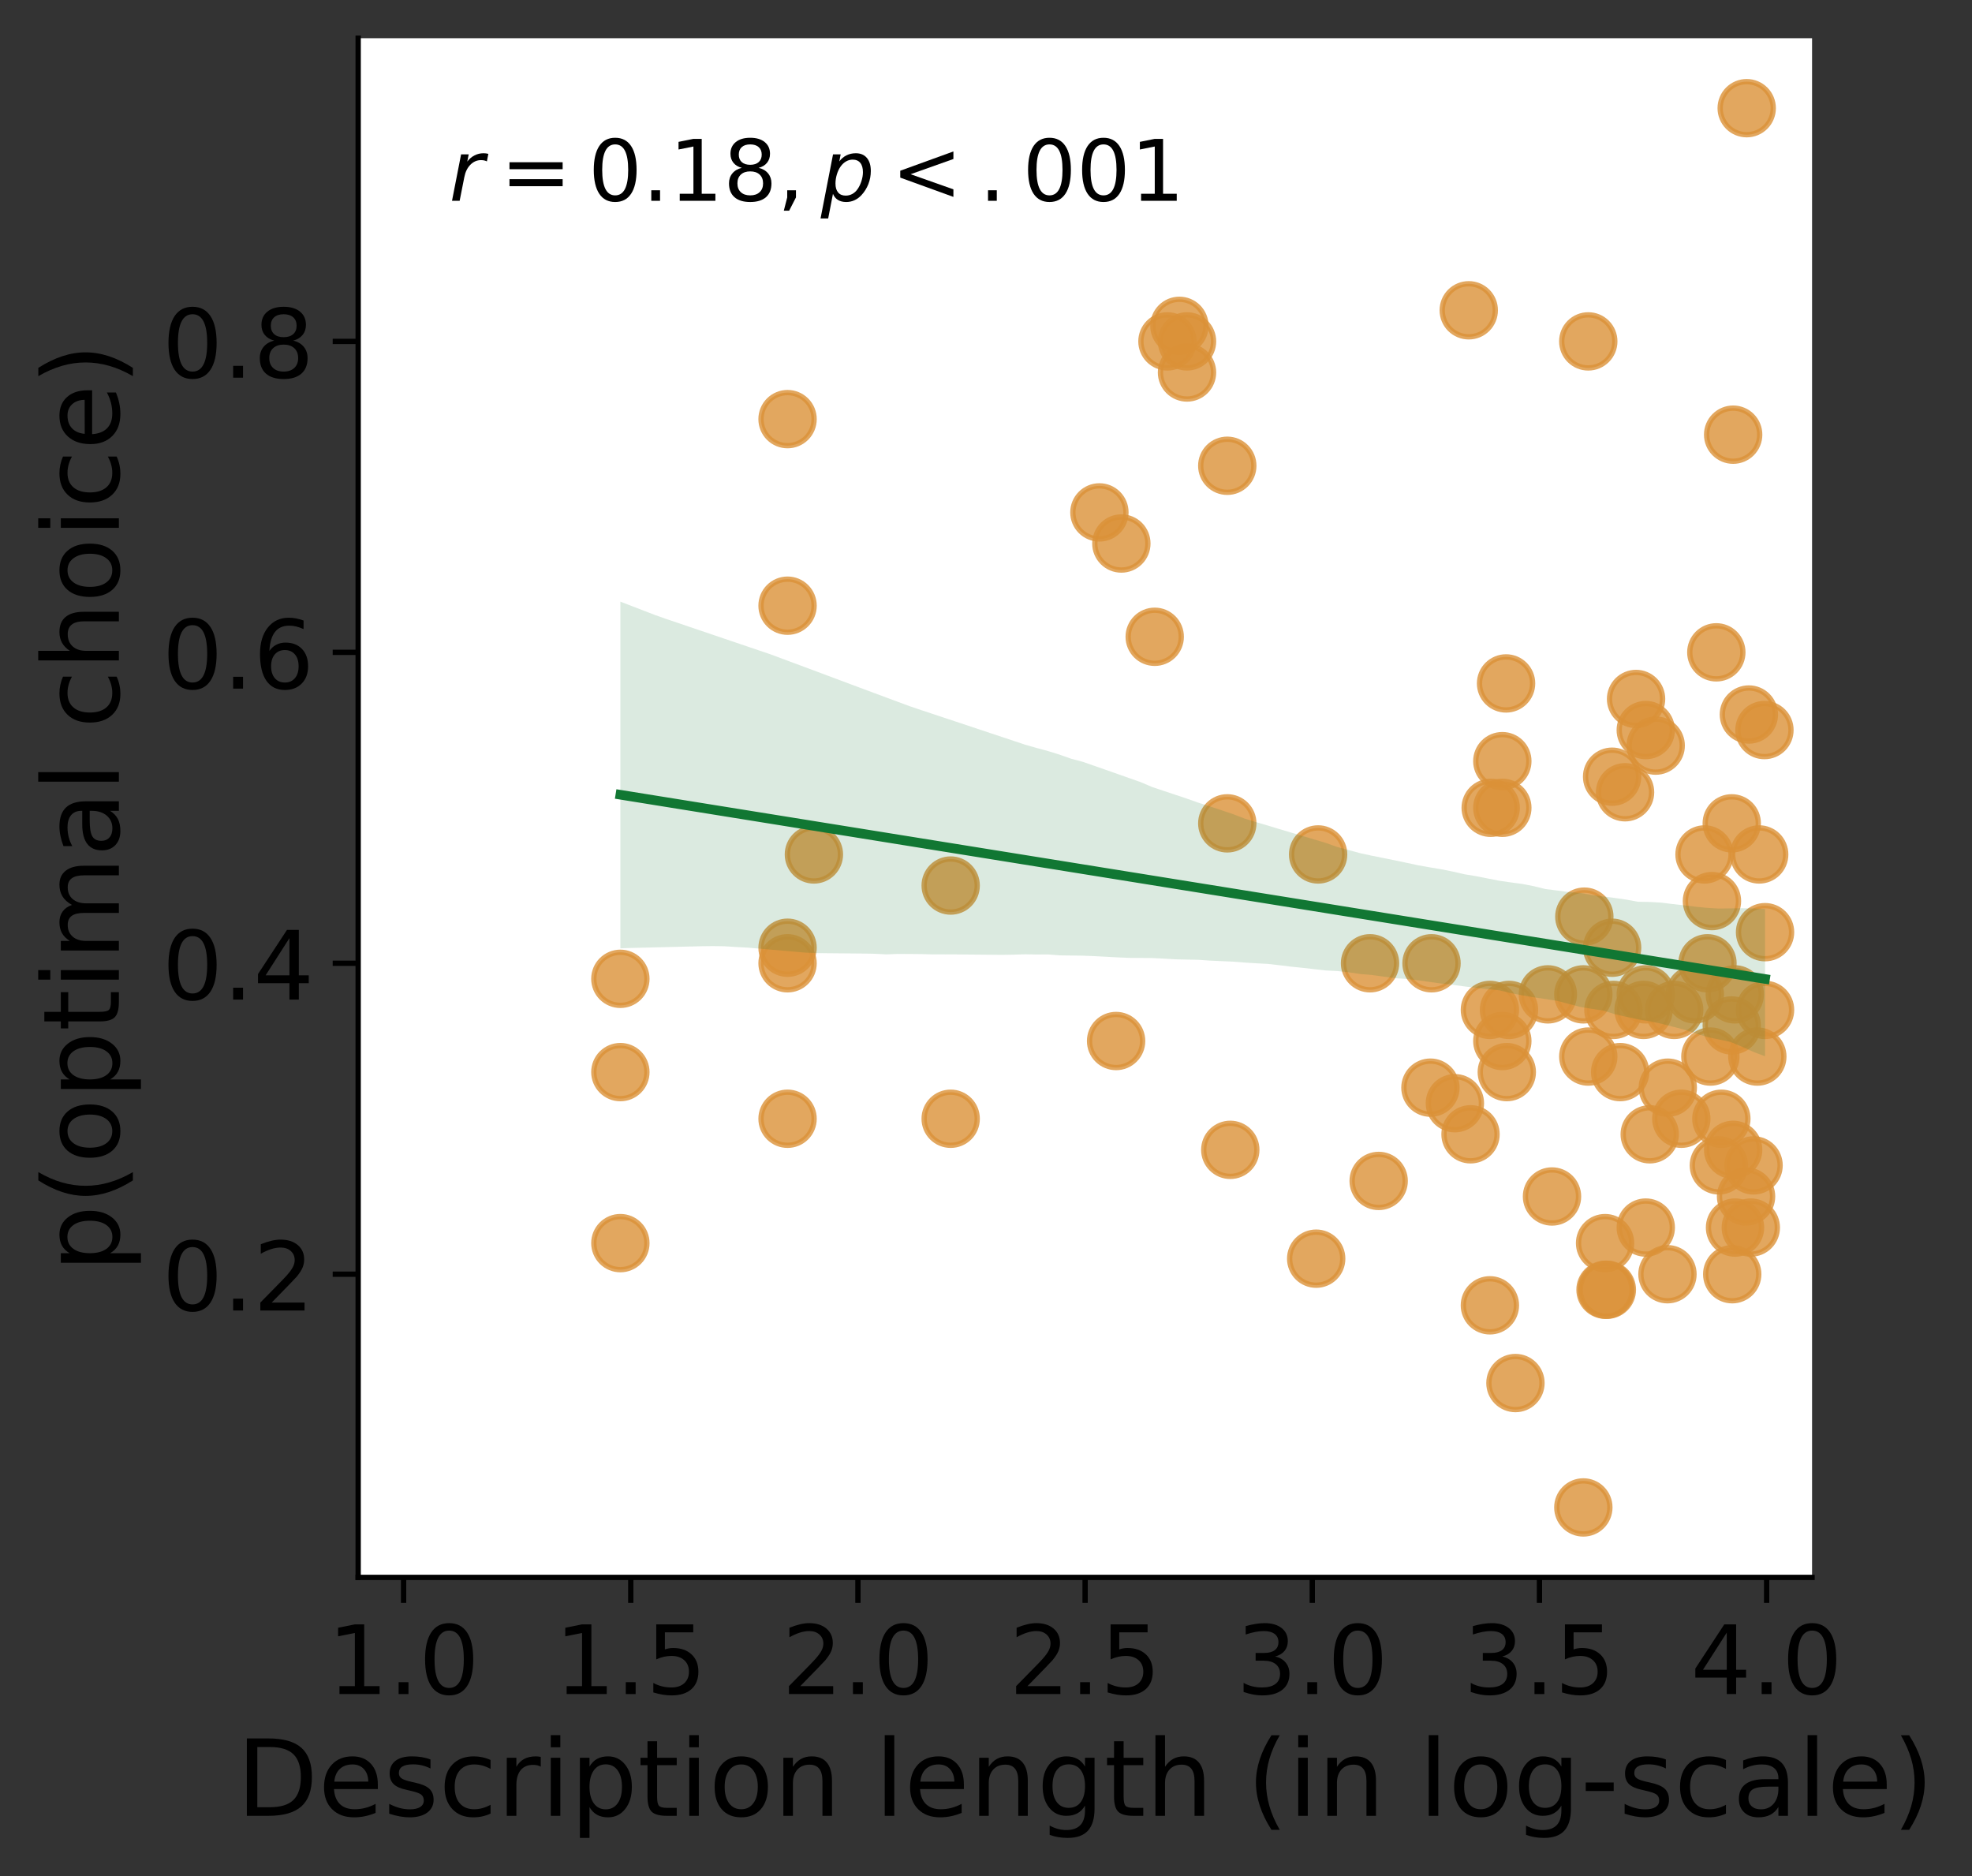 <?xml version="1.0" encoding="utf-8" standalone="no"?>
<!DOCTYPE svg PUBLIC "-//W3C//DTD SVG 1.1//EN"
  "http://www.w3.org/Graphics/SVG/1.1/DTD/svg11.dtd">
<!-- Created with matplotlib (https://matplotlib.org/) -->
<svg height="353.441pt" version="1.1" viewBox="0 0 371.55 353.441" width="371.55pt" xmlns="http://www.w3.org/2000/svg" xmlns:xlink="http://www.w3.org/1999/xlink">
 <rect x="0" y="0" width="371.55" height="353.441" fill="#333333" stroke="none"/>
 <defs>
  <style type="text/css">*{stroke-linecap:butt;stroke-linejoin:round;}</style>
 </defs>
 <g id="figure_1">
  <g id="patch_1">
   <path d="M 0 353.441 
L 371.55 353.441 
L 371.55 0 
L 0 0 
z
" style="fill:none;"/>
  </g>
  <g id="axes_1">
   <g id="patch_2">
    <path d="M 67.482 297.164 
L 341.415 297.164 
L 341.415 7.2 
L 67.482 7.2 
z
" style="fill:#ffffff;"/>
   </g>
   <g id="PathCollection_1">
    <defs>
     <path d="M 0 5 
C 1.326 5 2.598 4.473 3.536 3.536 
C 4.473 2.598 5 1.326 5 0 
C 5 -1.326 4.473 -2.598 3.536 -3.536 
C 2.598 -4.473 1.326 -5 0 -5 
C -1.326 -5 -2.598 -4.473 -3.536 -3.536 
C -4.473 -2.598 -5 -1.326 -5 0 
C -5 1.326 -4.473 2.598 -3.536 3.536 
C -2.598 4.473 -1.326 5 0 5 
z
" id="m7f54bb7dfb" style="stroke:#da9138;stroke-opacity:0.8;"/>
    </defs>
    <g clip-path="url(#paa651e0bc0)">
     <use style="fill:#da9138;fill-opacity:0.8;stroke:#da9138;stroke-opacity:0.8;" x="148.386" xlink:href="#m7f54bb7dfb" y="210.761"/>
     <use style="fill:#da9138;fill-opacity:0.8;stroke:#da9138;stroke-opacity:0.8;" x="302.752" xlink:href="#m7f54bb7dfb" y="242.979"/>
     <use style="fill:#da9138;fill-opacity:0.8;stroke:#da9138;stroke-opacity:0.8;" x="329.875" xlink:href="#m7f54bb7dfb" y="231.263"/>
     <use style="fill:#da9138;fill-opacity:0.8;stroke:#da9138;stroke-opacity:0.8;" x="302.417" xlink:href="#m7f54bb7dfb" y="234.192"/>
     <use style="fill:#da9138;fill-opacity:0.8;stroke:#da9138;stroke-opacity:0.8;" x="292.417" xlink:href="#m7f54bb7dfb" y="225.405"/>
     <use style="fill:#da9138;fill-opacity:0.8;stroke:#da9138;stroke-opacity:0.8;" x="283.9" xlink:href="#m7f54bb7dfb" y="201.974"/>
     <use style="fill:#da9138;fill-opacity:0.8;stroke:#da9138;stroke-opacity:0.8;" x="179.12" xlink:href="#m7f54bb7dfb" y="210.761"/>
     <use style="fill:#da9138;fill-opacity:0.8;stroke:#da9138;stroke-opacity:0.8;" x="314.172" xlink:href="#m7f54bb7dfb" y="240.05"/>
     <use style="fill:#da9138;fill-opacity:0.8;stroke:#da9138;stroke-opacity:0.8;" x="291.637" xlink:href="#m7f54bb7dfb" y="187.329"/>
     <use style="fill:#da9138;fill-opacity:0.8;stroke:#da9138;stroke-opacity:0.8;" x="306.182" xlink:href="#m7f54bb7dfb" y="149.253"/>
     <use style="fill:#da9138;fill-opacity:0.8;stroke:#da9138;stroke-opacity:0.8;" x="309.67" xlink:href="#m7f54bb7dfb" y="190.258"/>
     <use style="fill:#da9138;fill-opacity:0.8;stroke:#da9138;stroke-opacity:0.8;" x="310.83" xlink:href="#m7f54bb7dfb" y="213.69"/>
     <use style="fill:#da9138;fill-opacity:0.8;stroke:#da9138;stroke-opacity:0.8;" x="269.513" xlink:href="#m7f54bb7dfb" y="204.903"/>
     <use style="fill:#da9138;fill-opacity:0.8;stroke:#da9138;stroke-opacity:0.8;" x="280.716" xlink:href="#m7f54bb7dfb" y="245.908"/>
     <use style="fill:#da9138;fill-opacity:0.8;stroke:#da9138;stroke-opacity:0.8;" x="326.372" xlink:href="#m7f54bb7dfb" y="240.05"/>
     <use style="fill:#da9138;fill-opacity:0.8;stroke:#da9138;stroke-opacity:0.8;" x="153.35" xlink:href="#m7f54bb7dfb" y="160.969"/>
     <use style="fill:#da9138;fill-opacity:0.8;stroke:#da9138;stroke-opacity:0.8;" x="315.44" xlink:href="#m7f54bb7dfb" y="190.258"/>
     <use style="fill:#da9138;fill-opacity:0.8;stroke:#da9138;stroke-opacity:0.8;" x="116.886" xlink:href="#m7f54bb7dfb" y="201.974"/>
     <use style="fill:#da9138;fill-opacity:0.8;stroke:#da9138;stroke-opacity:0.8;" x="283.058" xlink:href="#m7f54bb7dfb" y="196.116"/>
     <use style="fill:#da9138;fill-opacity:0.8;stroke:#da9138;stroke-opacity:0.8;" x="324.325" xlink:href="#m7f54bb7dfb" y="210.761"/>
     <use style="fill:#da9138;fill-opacity:0.8;stroke:#da9138;stroke-opacity:0.8;" x="285.529" xlink:href="#m7f54bb7dfb" y="260.552"/>
     <use style="fill:#da9138;fill-opacity:0.8;stroke:#da9138;stroke-opacity:0.8;" x="326.9" xlink:href="#m7f54bb7dfb" y="231.263"/>
     <use style="fill:#da9138;fill-opacity:0.8;stroke:#da9138;stroke-opacity:0.8;" x="326.549" xlink:href="#m7f54bb7dfb" y="216.618"/>
     <use style="fill:#da9138;fill-opacity:0.8;stroke:#da9138;stroke-opacity:0.8;" x="210.287" xlink:href="#m7f54bb7dfb" y="196.116"/>
     <use style="fill:#da9138;fill-opacity:0.8;stroke:#da9138;stroke-opacity:0.8;" x="331.103" xlink:href="#m7f54bb7dfb" y="199.045"/>
     <use style="fill:#da9138;fill-opacity:0.8;stroke:#da9138;stroke-opacity:0.8;" x="283.058" xlink:href="#m7f54bb7dfb" y="152.182"/>
     <use style="fill:#da9138;fill-opacity:0.8;stroke:#da9138;stroke-opacity:0.8;" x="326.856" xlink:href="#m7f54bb7dfb" y="187.329"/>
     <use style="fill:#da9138;fill-opacity:0.8;stroke:#da9138;stroke-opacity:0.8;" x="326.284" xlink:href="#m7f54bb7dfb" y="193.187"/>
     <use style="fill:#da9138;fill-opacity:0.8;stroke:#da9138;stroke-opacity:0.8;" x="316.782" xlink:href="#m7f54bb7dfb" y="210.761"/>
     <use style="fill:#da9138;fill-opacity:0.8;stroke:#da9138;stroke-opacity:0.8;" x="332.443" xlink:href="#m7f54bb7dfb" y="137.537"/>
     <use style="fill:#da9138;fill-opacity:0.8;stroke:#da9138;stroke-opacity:0.8;" x="280.867" xlink:href="#m7f54bb7dfb" y="152.182"/>
     <use style="fill:#da9138;fill-opacity:0.8;stroke:#da9138;stroke-opacity:0.8;" x="302.501" xlink:href="#m7f54bb7dfb" y="242.979"/>
     <use style="fill:#da9138;fill-opacity:0.8;stroke:#da9138;stroke-opacity:0.8;" x="314.233" xlink:href="#m7f54bb7dfb" y="204.903"/>
     <use style="fill:#da9138;fill-opacity:0.8;stroke:#da9138;stroke-opacity:0.8;" x="247.986" xlink:href="#m7f54bb7dfb" y="237.121"/>
     <use style="fill:#da9138;fill-opacity:0.8;stroke:#da9138;stroke-opacity:0.8;" x="148.386" xlink:href="#m7f54bb7dfb" y="178.542"/>
     <use style="fill:#da9138;fill-opacity:0.8;stroke:#da9138;stroke-opacity:0.8;" x="303.742" xlink:href="#m7f54bb7dfb" y="146.324"/>
     <use style="fill:#da9138;fill-opacity:0.8;stroke:#da9138;stroke-opacity:0.8;" x="259.759" xlink:href="#m7f54bb7dfb" y="222.476"/>
     <use style="fill:#da9138;fill-opacity:0.8;stroke:#da9138;stroke-opacity:0.8;" x="280.716" xlink:href="#m7f54bb7dfb" y="190.258"/>
     <use style="fill:#da9138;fill-opacity:0.8;stroke:#da9138;stroke-opacity:0.8;" x="217.564" xlink:href="#m7f54bb7dfb" y="119.964"/>
     <use style="fill:#da9138;fill-opacity:0.8;stroke:#da9138;stroke-opacity:0.8;" x="277.067" xlink:href="#m7f54bb7dfb" y="213.69"/>
     <use style="fill:#da9138;fill-opacity:0.8;stroke:#da9138;stroke-opacity:0.8;" x="298.321" xlink:href="#m7f54bb7dfb" y="187.329"/>
     <use style="fill:#da9138;fill-opacity:0.8;stroke:#da9138;stroke-opacity:0.8;" x="310.084" xlink:href="#m7f54bb7dfb" y="187.329"/>
     <use style="fill:#da9138;fill-opacity:0.8;stroke:#da9138;stroke-opacity:0.8;" x="116.886" xlink:href="#m7f54bb7dfb" y="234.192"/>
     <use style="fill:#da9138;fill-opacity:0.8;stroke:#da9138;stroke-opacity:0.8;" x="231.802" xlink:href="#m7f54bb7dfb" y="216.618"/>
     <use style="fill:#da9138;fill-opacity:0.8;stroke:#da9138;stroke-opacity:0.8;" x="258.131" xlink:href="#m7f54bb7dfb" y="181.471"/>
     <use style="fill:#da9138;fill-opacity:0.8;stroke:#da9138;stroke-opacity:0.8;" x="310.084" xlink:href="#m7f54bb7dfb" y="231.263"/>
     <use style="fill:#da9138;fill-opacity:0.8;stroke:#da9138;stroke-opacity:0.8;" x="148.386" xlink:href="#m7f54bb7dfb" y="114.106"/>
     <use style="fill:#da9138;fill-opacity:0.8;stroke:#da9138;stroke-opacity:0.8;" x="274.119" xlink:href="#m7f54bb7dfb" y="207.832"/>
     <use style="fill:#da9138;fill-opacity:0.8;stroke:#da9138;stroke-opacity:0.8;" x="305.256" xlink:href="#m7f54bb7dfb" y="201.974"/>
     <use style="fill:#da9138;fill-opacity:0.8;stroke:#da9138;stroke-opacity:0.8;" x="298.321" xlink:href="#m7f54bb7dfb" y="283.984"/>
     <use style="fill:#da9138;fill-opacity:0.8;stroke:#da9138;stroke-opacity:0.8;" x="284.314" xlink:href="#m7f54bb7dfb" y="190.258"/>
     <use style="fill:#da9138;fill-opacity:0.8;stroke:#da9138;stroke-opacity:0.8;" x="298.509" xlink:href="#m7f54bb7dfb" y="172.685"/>
     <use style="fill:#da9138;fill-opacity:0.8;stroke:#da9138;stroke-opacity:0.8;" x="148.386" xlink:href="#m7f54bb7dfb" y="181.471"/>
     <use style="fill:#da9138;fill-opacity:0.8;stroke:#da9138;stroke-opacity:0.8;" x="311.956" xlink:href="#m7f54bb7dfb" y="140.466"/>
     <use style="fill:#da9138;fill-opacity:0.8;stroke:#da9138;stroke-opacity:0.8;" x="331.453" xlink:href="#m7f54bb7dfb" y="160.969"/>
     <use style="fill:#da9138;fill-opacity:0.8;stroke:#da9138;stroke-opacity:0.8;" x="148.386" xlink:href="#m7f54bb7dfb" y="78.959"/>
     <use style="fill:#da9138;fill-opacity:0.8;stroke:#da9138;stroke-opacity:0.8;" x="223.647" xlink:href="#m7f54bb7dfb" y="64.314"/>
     <use style="fill:#da9138;fill-opacity:0.8;stroke:#da9138;stroke-opacity:0.8;" x="303.742" xlink:href="#m7f54bb7dfb" y="178.542"/>
     <use style="fill:#da9138;fill-opacity:0.8;stroke:#da9138;stroke-opacity:0.8;" x="231.235" xlink:href="#m7f54bb7dfb" y="87.746"/>
     <use style="fill:#da9138;fill-opacity:0.8;stroke:#da9138;stroke-opacity:0.8;" x="299.251" xlink:href="#m7f54bb7dfb" y="199.045"/>
     <use style="fill:#da9138;fill-opacity:0.8;stroke:#da9138;stroke-opacity:0.8;" x="330.395" xlink:href="#m7f54bb7dfb" y="219.547"/>
     <use style="fill:#da9138;fill-opacity:0.8;stroke:#da9138;stroke-opacity:0.8;" x="328.978" xlink:href="#m7f54bb7dfb" y="225.405"/>
     <use style="fill:#da9138;fill-opacity:0.8;stroke:#da9138;stroke-opacity:0.8;" x="322.553" xlink:href="#m7f54bb7dfb" y="169.756"/>
     <use style="fill:#da9138;fill-opacity:0.8;stroke:#da9138;stroke-opacity:0.8;" x="323.855" xlink:href="#m7f54bb7dfb" y="219.547"/>
     <use style="fill:#da9138;fill-opacity:0.8;stroke:#da9138;stroke-opacity:0.8;" x="283.761" xlink:href="#m7f54bb7dfb" y="128.751"/>
     <use style="fill:#da9138;fill-opacity:0.8;stroke:#da9138;stroke-opacity:0.8;" x="269.717" xlink:href="#m7f54bb7dfb" y="181.471"/>
     <use style="fill:#da9138;fill-opacity:0.8;stroke:#da9138;stroke-opacity:0.8;" x="326.284" xlink:href="#m7f54bb7dfb" y="155.111"/>
     <use style="fill:#da9138;fill-opacity:0.8;stroke:#da9138;stroke-opacity:0.8;" x="223.647" xlink:href="#m7f54bb7dfb" y="70.172"/>
     <use style="fill:#da9138;fill-opacity:0.8;stroke:#da9138;stroke-opacity:0.8;" x="248.349" xlink:href="#m7f54bb7dfb" y="160.969"/>
     <use style="fill:#da9138;fill-opacity:0.8;stroke:#da9138;stroke-opacity:0.8;" x="211.278" xlink:href="#m7f54bb7dfb" y="102.39"/>
     <use style="fill:#da9138;fill-opacity:0.8;stroke:#da9138;stroke-opacity:0.8;" x="321.71" xlink:href="#m7f54bb7dfb" y="181.471"/>
     <use style="fill:#da9138;fill-opacity:0.8;stroke:#da9138;stroke-opacity:0.8;" x="310.084" xlink:href="#m7f54bb7dfb" y="137.537"/>
     <use style="fill:#da9138;fill-opacity:0.8;stroke:#da9138;stroke-opacity:0.8;" x="308.256" xlink:href="#m7f54bb7dfb" y="131.679"/>
     <use style="fill:#da9138;fill-opacity:0.8;stroke:#da9138;stroke-opacity:0.8;" x="179.12" xlink:href="#m7f54bb7dfb" y="166.827"/>
     <use style="fill:#da9138;fill-opacity:0.8;stroke:#da9138;stroke-opacity:0.8;" x="207.143" xlink:href="#m7f54bb7dfb" y="96.532"/>
     <use style="fill:#da9138;fill-opacity:0.8;stroke:#da9138;stroke-opacity:0.8;" x="332.556" xlink:href="#m7f54bb7dfb" y="190.258"/>
     <use style="fill:#da9138;fill-opacity:0.8;stroke:#da9138;stroke-opacity:0.8;" x="323.378" xlink:href="#m7f54bb7dfb" y="122.893"/>
     <use style="fill:#da9138;fill-opacity:0.8;stroke:#da9138;stroke-opacity:0.8;" x="116.886" xlink:href="#m7f54bb7dfb" y="184.4"/>
     <use style="fill:#da9138;fill-opacity:0.8;stroke:#da9138;stroke-opacity:0.8;" x="322.258" xlink:href="#m7f54bb7dfb" y="199.045"/>
     <use style="fill:#da9138;fill-opacity:0.8;stroke:#da9138;stroke-opacity:0.8;" x="326.549" xlink:href="#m7f54bb7dfb" y="81.888"/>
     <use style="fill:#da9138;fill-opacity:0.8;stroke:#da9138;stroke-opacity:0.8;" x="332.556" xlink:href="#m7f54bb7dfb" y="175.613"/>
     <use style="fill:#da9138;fill-opacity:0.8;stroke:#da9138;stroke-opacity:0.8;" x="283.058" xlink:href="#m7f54bb7dfb" y="143.395"/>
     <use style="fill:#da9138;fill-opacity:0.8;stroke:#da9138;stroke-opacity:0.8;" x="303.985" xlink:href="#m7f54bb7dfb" y="190.258"/>
     <use style="fill:#da9138;fill-opacity:0.8;stroke:#da9138;stroke-opacity:0.8;" x="321.154" xlink:href="#m7f54bb7dfb" y="160.969"/>
     <use style="fill:#da9138;fill-opacity:0.8;stroke:#da9138;stroke-opacity:0.8;" x="319.327" xlink:href="#m7f54bb7dfb" y="187.329"/>
     <use style="fill:#da9138;fill-opacity:0.8;stroke:#da9138;stroke-opacity:0.8;" x="231.235" xlink:href="#m7f54bb7dfb" y="155.111"/>
     <use style="fill:#da9138;fill-opacity:0.8;stroke:#da9138;stroke-opacity:0.8;" x="329.511" xlink:href="#m7f54bb7dfb" y="134.608"/>
     <use style="fill:#da9138;fill-opacity:0.8;stroke:#da9138;stroke-opacity:0.8;" x="299.251" xlink:href="#m7f54bb7dfb" y="64.314"/>
     <use style="fill:#da9138;fill-opacity:0.8;stroke:#da9138;stroke-opacity:0.8;" x="276.732" xlink:href="#m7f54bb7dfb" y="58.456"/>
     <use style="fill:#da9138;fill-opacity:0.8;stroke:#da9138;stroke-opacity:0.8;" x="222.217" xlink:href="#m7f54bb7dfb" y="61.385"/>
     <use style="fill:#da9138;fill-opacity:0.8;stroke:#da9138;stroke-opacity:0.8;" x="219.963" xlink:href="#m7f54bb7dfb" y="64.314"/>
     <use style="fill:#da9138;fill-opacity:0.8;stroke:#da9138;stroke-opacity:0.8;" x="329.102" xlink:href="#m7f54bb7dfb" y="20.38"/>
    </g>
   </g>
   <g id="PolyCollection_1">
    <path clip-path="url(#paa651e0bc0)" d="M 116.886 113.344 
L 116.886 178.657 
L 119.064 178.582 
L 121.243 178.529 
L 123.421 178.475 
L 125.6 178.422 
L 127.778 178.368 
L 129.957 178.315 
L 132.135 178.261 
L 134.314 178.235 
L 136.492 178.265 
L 138.671 178.407 
L 140.849 178.521 
L 143.028 178.71 
L 145.206 178.899 
L 147.385 179.088 
L 149.563 179.277 
L 151.741 179.463 
L 153.92 179.556 
L 156.098 179.58 
L 158.277 179.6 
L 160.455 179.62 
L 162.634 179.64 
L 164.812 179.681 
L 166.991 179.794 
L 169.169 179.711 
L 171.348 179.72 
L 173.526 179.74 
L 175.705 179.796 
L 177.883 179.795 
L 180.062 179.803 
L 182.24 179.823 
L 184.419 179.842 
L 186.597 179.862 
L 188.776 179.883 
L 190.954 179.848 
L 193.133 179.779 
L 195.311 179.821 
L 197.49 179.807 
L 199.668 179.98 
L 201.847 180.007 
L 204.025 180.04 
L 206.204 180.125 
L 208.382 180.243 
L 210.561 180.361 
L 212.739 180.449 
L 214.918 180.466 
L 217.096 180.482 
L 219.274 180.593 
L 221.453 180.722 
L 223.631 180.774 
L 225.81 180.819 
L 227.988 180.97 
L 230.167 181.068 
L 232.345 181.165 
L 234.524 181.336 
L 236.702 181.474 
L 238.881 181.591 
L 241.059 181.837 
L 243.238 182.106 
L 245.416 182.328 
L 247.595 182.577 
L 249.773 182.824 
L 251.952 182.933 
L 254.13 183.174 
L 256.309 183.49 
L 258.487 183.683 
L 260.666 183.981 
L 262.844 184.282 
L 265.023 184.419 
L 267.201 184.68 
L 269.38 184.99 
L 271.558 185.289 
L 273.737 185.536 
L 275.915 185.83 
L 278.094 186.1 
L 280.272 186.336 
L 282.45 186.554 
L 284.629 187.089 
L 286.807 187.509 
L 288.986 187.884 
L 291.164 188.204 
L 293.343 188.547 
L 295.521 189.111 
L 297.7 189.687 
L 299.878 190.05 
L 302.057 190.381 
L 304.235 191.052 
L 306.414 191.556 
L 308.592 192.025 
L 310.771 192.393 
L 312.949 192.844 
L 315.128 193.402 
L 317.306 193.971 
L 319.485 194.688 
L 321.663 195.361 
L 323.842 195.824 
L 326.02 196.286 
L 328.199 197.185 
L 330.377 198.17 
L 332.556 198.992 
L 332.556 171.256 
L 332.556 171.256 
L 330.377 171.13 
L 328.199 171.102 
L 326.02 171.129 
L 323.842 171.16 
L 321.663 171.033 
L 319.485 170.814 
L 317.306 170.554 
L 315.128 170.311 
L 312.949 170.043 
L 310.771 169.922 
L 308.592 169.881 
L 306.414 169.478 
L 304.235 169.163 
L 302.057 168.877 
L 299.878 168.612 
L 297.7 168.209 
L 295.521 168.042 
L 293.343 167.759 
L 291.164 167.482 
L 288.986 166.946 
L 286.807 166.524 
L 284.629 166.233 
L 282.45 165.918 
L 280.272 165.489 
L 278.094 165.058 
L 275.915 164.699 
L 273.737 164.198 
L 271.558 163.765 
L 269.38 163.398 
L 267.201 163.011 
L 265.023 162.545 
L 262.844 162.085 
L 260.666 161.647 
L 258.487 161.21 
L 256.309 160.739 
L 254.13 160.148 
L 251.952 159.565 
L 249.773 158.787 
L 247.595 158.138 
L 245.416 157.494 
L 243.238 156.842 
L 241.059 156.194 
L 238.881 155.528 
L 236.702 154.894 
L 234.524 154.221 
L 232.345 153.381 
L 230.167 152.646 
L 227.988 151.931 
L 225.81 151.228 
L 223.631 150.454 
L 221.453 149.727 
L 219.274 149.001 
L 217.096 148.272 
L 214.918 147.346 
L 212.739 146.579 
L 210.561 145.811 
L 208.382 145.044 
L 206.204 144.282 
L 204.025 143.524 
L 201.847 142.947 
L 199.668 142.178 
L 197.49 141.5 
L 195.311 140.908 
L 193.133 140.288 
L 190.954 139.562 
L 188.776 138.836 
L 186.597 138.11 
L 184.419 137.384 
L 182.24 136.658 
L 180.062 135.934 
L 177.883 135.211 
L 175.705 134.487 
L 173.526 133.763 
L 171.348 133.026 
L 169.169 132.217 
L 166.991 131.407 
L 164.812 130.598 
L 162.634 129.786 
L 160.455 128.971 
L 158.277 128.156 
L 156.098 127.341 
L 153.92 126.526 
L 151.741 125.715 
L 149.563 124.904 
L 147.385 124.092 
L 145.206 123.281 
L 143.028 122.542 
L 140.849 121.803 
L 138.671 121.065 
L 136.492 120.326 
L 134.314 119.587 
L 132.135 118.848 
L 129.957 118.109 
L 127.778 117.37 
L 125.6 116.632 
L 123.421 115.865 
L 121.243 115.025 
L 119.064 114.184 
L 116.886 113.344 
z
" style="fill:#117733;fill-opacity:0.15;"/>
   </g>
   <g id="matplotlib.axis_1">
    <g id="xtick_1">
     <g id="line2d_1">
      <defs>
       <path d="M 0 0 
L 0 4.8 
" id="m5bef4de817" style="stroke:#000000;"/>
      </defs>
      <g>
       <use style="stroke:#000000;" x="76.042" xlink:href="#m5bef4de817" y="297.164"/>
      </g>
     </g>
     <g id="text_1">
      <!-- 1.0 -->
      <g transform="translate(61.729 319.141)scale(0.18 -0.18)">
       <defs>
        <path d="M 12.406 8.297 
L 28.516 8.297 
L 28.516 63.922 
L 10.984 60.406 
L 10.984 69.391 
L 28.422 72.906 
L 38.281 72.906 
L 38.281 8.297 
L 54.391 8.297 
L 54.391 0 
L 12.406 0 
z
" id="DejaVuSans-49"/>
        <path d="M 10.688 12.406 
L 21 12.406 
L 21 0 
L 10.688 0 
z
" id="DejaVuSans-46"/>
        <path d="M 31.781 66.406 
Q 24.172 66.406 20.328 58.906 
Q 16.5 51.422 16.5 36.375 
Q 16.5 21.391 20.328 13.891 
Q 24.172 6.391 31.781 6.391 
Q 39.453 6.391 43.281 13.891 
Q 47.125 21.391 47.125 36.375 
Q 47.125 51.422 43.281 58.906 
Q 39.453 66.406 31.781 66.406 
z
M 31.781 74.219 
Q 44.047 74.219 50.516 64.516 
Q 56.984 54.828 56.984 36.375 
Q 56.984 17.969 50.516 8.266 
Q 44.047 -1.422 31.781 -1.422 
Q 19.531 -1.422 13.062 8.266 
Q 6.594 17.969 6.594 36.375 
Q 6.594 54.828 13.062 64.516 
Q 19.531 74.219 31.781 74.219 
z
" id="DejaVuSans-48"/>
       </defs>
       <use xlink:href="#DejaVuSans-49"/>
       <use x="63.623" xlink:href="#DejaVuSans-46"/>
       <use x="95.41" xlink:href="#DejaVuSans-48"/>
      </g>
     </g>
    </g>
    <g id="xtick_2">
     <g id="line2d_2">
      <g>
       <use style="stroke:#000000;" x="118.844" xlink:href="#m5bef4de817" y="297.164"/>
      </g>
     </g>
     <g id="text_2">
      <!-- 1.5 -->
      <g transform="translate(104.531 319.141)scale(0.18 -0.18)">
       <defs>
        <path d="M 10.797 72.906 
L 49.516 72.906 
L 49.516 64.594 
L 19.828 64.594 
L 19.828 46.734 
Q 21.969 47.469 24.109 47.828 
Q 26.266 48.188 28.422 48.188 
Q 40.625 48.188 47.75 41.5 
Q 54.891 34.812 54.891 23.391 
Q 54.891 11.625 47.562 5.094 
Q 40.234 -1.422 26.906 -1.422 
Q 22.312 -1.422 17.547 -0.641 
Q 12.797 0.141 7.719 1.703 
L 7.719 11.625 
Q 12.109 9.234 16.797 8.062 
Q 21.484 6.891 26.703 6.891 
Q 35.156 6.891 40.078 11.328 
Q 45.016 15.766 45.016 23.391 
Q 45.016 31 40.078 35.438 
Q 35.156 39.891 26.703 39.891 
Q 22.75 39.891 18.812 39.016 
Q 14.891 38.141 10.797 36.281 
z
" id="DejaVuSans-53"/>
       </defs>
       <use xlink:href="#DejaVuSans-49"/>
       <use x="63.623" xlink:href="#DejaVuSans-46"/>
       <use x="95.41" xlink:href="#DejaVuSans-53"/>
      </g>
     </g>
    </g>
    <g id="xtick_3">
     <g id="line2d_3">
      <g>
       <use style="stroke:#000000;" x="161.646" xlink:href="#m5bef4de817" y="297.164"/>
      </g>
     </g>
     <g id="text_3">
      <!-- 2.0 -->
      <g transform="translate(147.333 319.141)scale(0.18 -0.18)">
       <defs>
        <path d="M 19.188 8.297 
L 53.609 8.297 
L 53.609 0 
L 7.328 0 
L 7.328 8.297 
Q 12.938 14.109 22.625 23.891 
Q 32.328 33.688 34.812 36.531 
Q 39.547 41.844 41.422 45.531 
Q 43.312 49.219 43.312 52.781 
Q 43.312 58.594 39.234 62.25 
Q 35.156 65.922 28.609 65.922 
Q 23.969 65.922 18.812 64.312 
Q 13.672 62.703 7.812 59.422 
L 7.812 69.391 
Q 13.766 71.781 18.938 73 
Q 24.125 74.219 28.422 74.219 
Q 39.75 74.219 46.484 68.547 
Q 53.219 62.891 53.219 53.422 
Q 53.219 48.922 51.531 44.891 
Q 49.859 40.875 45.406 35.406 
Q 44.188 33.984 37.641 27.219 
Q 31.109 20.453 19.188 8.297 
z
" id="DejaVuSans-50"/>
       </defs>
       <use xlink:href="#DejaVuSans-50"/>
       <use x="63.623" xlink:href="#DejaVuSans-46"/>
       <use x="95.41" xlink:href="#DejaVuSans-48"/>
      </g>
     </g>
    </g>
    <g id="xtick_4">
     <g id="line2d_4">
      <g>
       <use style="stroke:#000000;" x="204.448" xlink:href="#m5bef4de817" y="297.164"/>
      </g>
     </g>
     <g id="text_4">
      <!-- 2.5 -->
      <g transform="translate(190.135 319.141)scale(0.18 -0.18)">
       <use xlink:href="#DejaVuSans-50"/>
       <use x="63.623" xlink:href="#DejaVuSans-46"/>
       <use x="95.41" xlink:href="#DejaVuSans-53"/>
      </g>
     </g>
    </g>
    <g id="xtick_5">
     <g id="line2d_5">
      <g>
       <use style="stroke:#000000;" x="247.25" xlink:href="#m5bef4de817" y="297.164"/>
      </g>
     </g>
     <g id="text_5">
      <!-- 3.0 -->
      <g transform="translate(232.937 319.141)scale(0.18 -0.18)">
       <defs>
        <path d="M 40.578 39.312 
Q 47.656 37.797 51.625 33 
Q 55.609 28.219 55.609 21.188 
Q 55.609 10.406 48.188 4.484 
Q 40.766 -1.422 27.094 -1.422 
Q 22.516 -1.422 17.656 -0.516 
Q 12.797 0.391 7.625 2.203 
L 7.625 11.719 
Q 11.719 9.328 16.594 8.109 
Q 21.484 6.891 26.812 6.891 
Q 36.078 6.891 40.938 10.547 
Q 45.797 14.203 45.797 21.188 
Q 45.797 27.641 41.281 31.266 
Q 36.766 34.906 28.719 34.906 
L 20.219 34.906 
L 20.219 43.016 
L 29.109 43.016 
Q 36.375 43.016 40.234 45.922 
Q 44.094 48.828 44.094 54.297 
Q 44.094 59.906 40.109 62.906 
Q 36.141 65.922 28.719 65.922 
Q 24.656 65.922 20.016 65.031 
Q 15.375 64.156 9.812 62.312 
L 9.812 71.094 
Q 15.438 72.656 20.344 73.438 
Q 25.25 74.219 29.594 74.219 
Q 40.828 74.219 47.359 69.109 
Q 53.906 64.016 53.906 55.328 
Q 53.906 49.266 50.438 45.094 
Q 46.969 40.922 40.578 39.312 
z
" id="DejaVuSans-51"/>
       </defs>
       <use xlink:href="#DejaVuSans-51"/>
       <use x="63.623" xlink:href="#DejaVuSans-46"/>
       <use x="95.41" xlink:href="#DejaVuSans-48"/>
      </g>
     </g>
    </g>
    <g id="xtick_6">
     <g id="line2d_6">
      <g>
       <use style="stroke:#000000;" x="290.052" xlink:href="#m5bef4de817" y="297.164"/>
      </g>
     </g>
     <g id="text_6">
      <!-- 3.5 -->
      <g transform="translate(275.739 319.141)scale(0.18 -0.18)">
       <use xlink:href="#DejaVuSans-51"/>
       <use x="63.623" xlink:href="#DejaVuSans-46"/>
       <use x="95.41" xlink:href="#DejaVuSans-53"/>
      </g>
     </g>
    </g>
    <g id="xtick_7">
     <g id="line2d_7">
      <g>
       <use style="stroke:#000000;" x="332.854" xlink:href="#m5bef4de817" y="297.164"/>
      </g>
     </g>
     <g id="text_7">
      <!-- 4.0 -->
      <g transform="translate(318.541 319.141)scale(0.18 -0.18)">
       <defs>
        <path d="M 37.797 64.312 
L 12.891 25.391 
L 37.797 25.391 
z
M 35.203 72.906 
L 47.609 72.906 
L 47.609 25.391 
L 58.016 25.391 
L 58.016 17.188 
L 47.609 17.188 
L 47.609 0 
L 37.797 0 
L 37.797 17.188 
L 4.891 17.188 
L 4.891 26.703 
z
" id="DejaVuSans-52"/>
       </defs>
       <use xlink:href="#DejaVuSans-52"/>
       <use x="63.623" xlink:href="#DejaVuSans-46"/>
       <use x="95.41" xlink:href="#DejaVuSans-48"/>
      </g>
     </g>
    </g>
    <g id="text_8">
     <!-- Description length (in log-scale) -->
     <g transform="translate(44.547 342.082)scale(0.2 -0.2)">
      <defs>
       <path d="M 19.672 64.797 
L 19.672 8.109 
L 31.594 8.109 
Q 46.688 8.109 53.688 14.938 
Q 60.688 21.781 60.688 36.531 
Q 60.688 51.172 53.688 57.984 
Q 46.688 64.797 31.594 64.797 
z
M 9.812 72.906 
L 30.078 72.906 
Q 51.266 72.906 61.172 64.094 
Q 71.094 55.281 71.094 36.531 
Q 71.094 17.672 61.125 8.828 
Q 51.172 0 30.078 0 
L 9.812 0 
z
" id="DejaVuSans-68"/>
       <path d="M 56.203 29.594 
L 56.203 25.203 
L 14.891 25.203 
Q 15.484 15.922 20.484 11.062 
Q 25.484 6.203 34.422 6.203 
Q 39.594 6.203 44.453 7.469 
Q 49.312 8.734 54.109 11.281 
L 54.109 2.781 
Q 49.266 0.734 44.188 -0.344 
Q 39.109 -1.422 33.891 -1.422 
Q 20.797 -1.422 13.156 6.188 
Q 5.516 13.812 5.516 26.812 
Q 5.516 40.234 12.766 48.109 
Q 20.016 56 32.328 56 
Q 43.359 56 49.781 48.891 
Q 56.203 41.797 56.203 29.594 
z
M 47.219 32.234 
Q 47.125 39.594 43.094 43.984 
Q 39.062 48.391 32.422 48.391 
Q 24.906 48.391 20.391 44.141 
Q 15.875 39.891 15.188 32.172 
z
" id="DejaVuSans-101"/>
       <path d="M 44.281 53.078 
L 44.281 44.578 
Q 40.484 46.531 36.375 47.5 
Q 32.281 48.484 27.875 48.484 
Q 21.188 48.484 17.844 46.438 
Q 14.5 44.391 14.5 40.281 
Q 14.5 37.156 16.891 35.375 
Q 19.281 33.594 26.516 31.984 
L 29.594 31.297 
Q 39.156 29.25 43.188 25.516 
Q 47.219 21.781 47.219 15.094 
Q 47.219 7.469 41.188 3.016 
Q 35.156 -1.422 24.609 -1.422 
Q 20.219 -1.422 15.453 -0.562 
Q 10.688 0.297 5.422 2 
L 5.422 11.281 
Q 10.406 8.688 15.234 7.391 
Q 20.062 6.109 24.812 6.109 
Q 31.156 6.109 34.562 8.281 
Q 37.984 10.453 37.984 14.406 
Q 37.984 18.062 35.516 20.016 
Q 33.062 21.969 24.703 23.781 
L 21.578 24.516 
Q 13.234 26.266 9.516 29.906 
Q 5.812 33.547 5.812 39.891 
Q 5.812 47.609 11.281 51.797 
Q 16.75 56 26.812 56 
Q 31.781 56 36.172 55.266 
Q 40.578 54.547 44.281 53.078 
z
" id="DejaVuSans-115"/>
       <path d="M 48.781 52.594 
L 48.781 44.188 
Q 44.969 46.297 41.141 47.344 
Q 37.312 48.391 33.406 48.391 
Q 24.656 48.391 19.812 42.844 
Q 14.984 37.312 14.984 27.297 
Q 14.984 17.281 19.812 11.734 
Q 24.656 6.203 33.406 6.203 
Q 37.312 6.203 41.141 7.25 
Q 44.969 8.297 48.781 10.406 
L 48.781 2.094 
Q 45.016 0.344 40.984 -0.531 
Q 36.969 -1.422 32.422 -1.422 
Q 20.062 -1.422 12.781 6.344 
Q 5.516 14.109 5.516 27.297 
Q 5.516 40.672 12.859 48.328 
Q 20.219 56 33.016 56 
Q 37.156 56 41.109 55.141 
Q 45.062 54.297 48.781 52.594 
z
" id="DejaVuSans-99"/>
       <path d="M 41.109 46.297 
Q 39.594 47.172 37.812 47.578 
Q 36.031 48 33.891 48 
Q 26.266 48 22.188 43.047 
Q 18.109 38.094 18.109 28.812 
L 18.109 0 
L 9.078 0 
L 9.078 54.688 
L 18.109 54.688 
L 18.109 46.188 
Q 20.953 51.172 25.484 53.578 
Q 30.031 56 36.531 56 
Q 37.453 56 38.578 55.875 
Q 39.703 55.766 41.062 55.516 
z
" id="DejaVuSans-114"/>
       <path d="M 9.422 54.688 
L 18.406 54.688 
L 18.406 0 
L 9.422 0 
z
M 9.422 75.984 
L 18.406 75.984 
L 18.406 64.594 
L 9.422 64.594 
z
" id="DejaVuSans-105"/>
       <path d="M 18.109 8.203 
L 18.109 -20.797 
L 9.078 -20.797 
L 9.078 54.688 
L 18.109 54.688 
L 18.109 46.391 
Q 20.953 51.266 25.266 53.625 
Q 29.594 56 35.594 56 
Q 45.562 56 51.781 48.094 
Q 58.016 40.188 58.016 27.297 
Q 58.016 14.406 51.781 6.484 
Q 45.562 -1.422 35.594 -1.422 
Q 29.594 -1.422 25.266 0.953 
Q 20.953 3.328 18.109 8.203 
z
M 48.688 27.297 
Q 48.688 37.203 44.609 42.844 
Q 40.531 48.484 33.406 48.484 
Q 26.266 48.484 22.188 42.844 
Q 18.109 37.203 18.109 27.297 
Q 18.109 17.391 22.188 11.75 
Q 26.266 6.109 33.406 6.109 
Q 40.531 6.109 44.609 11.75 
Q 48.688 17.391 48.688 27.297 
z
" id="DejaVuSans-112"/>
       <path d="M 18.312 70.219 
L 18.312 54.688 
L 36.812 54.688 
L 36.812 47.703 
L 18.312 47.703 
L 18.312 18.016 
Q 18.312 11.328 20.141 9.422 
Q 21.969 7.516 27.594 7.516 
L 36.812 7.516 
L 36.812 0 
L 27.594 0 
Q 17.188 0 13.234 3.875 
Q 9.281 7.766 9.281 18.016 
L 9.281 47.703 
L 2.688 47.703 
L 2.688 54.688 
L 9.281 54.688 
L 9.281 70.219 
z
" id="DejaVuSans-116"/>
       <path d="M 30.609 48.391 
Q 23.391 48.391 19.188 42.75 
Q 14.984 37.109 14.984 27.297 
Q 14.984 17.484 19.156 11.844 
Q 23.344 6.203 30.609 6.203 
Q 37.797 6.203 41.984 11.859 
Q 46.188 17.531 46.188 27.297 
Q 46.188 37.016 41.984 42.703 
Q 37.797 48.391 30.609 48.391 
z
M 30.609 56 
Q 42.328 56 49.016 48.375 
Q 55.719 40.766 55.719 27.297 
Q 55.719 13.875 49.016 6.219 
Q 42.328 -1.422 30.609 -1.422 
Q 18.844 -1.422 12.172 6.219 
Q 5.516 13.875 5.516 27.297 
Q 5.516 40.766 12.172 48.375 
Q 18.844 56 30.609 56 
z
" id="DejaVuSans-111"/>
       <path d="M 54.891 33.016 
L 54.891 0 
L 45.906 0 
L 45.906 32.719 
Q 45.906 40.484 42.875 44.328 
Q 39.844 48.188 33.797 48.188 
Q 26.516 48.188 22.312 43.547 
Q 18.109 38.922 18.109 30.906 
L 18.109 0 
L 9.078 0 
L 9.078 54.688 
L 18.109 54.688 
L 18.109 46.188 
Q 21.344 51.125 25.703 53.562 
Q 30.078 56 35.797 56 
Q 45.219 56 50.047 50.172 
Q 54.891 44.344 54.891 33.016 
z
" id="DejaVuSans-110"/>
       <path id="DejaVuSans-32"/>
       <path d="M 9.422 75.984 
L 18.406 75.984 
L 18.406 0 
L 9.422 0 
z
" id="DejaVuSans-108"/>
       <path d="M 45.406 27.984 
Q 45.406 37.75 41.375 43.109 
Q 37.359 48.484 30.078 48.484 
Q 22.859 48.484 18.828 43.109 
Q 14.797 37.75 14.797 27.984 
Q 14.797 18.266 18.828 12.891 
Q 22.859 7.516 30.078 7.516 
Q 37.359 7.516 41.375 12.891 
Q 45.406 18.266 45.406 27.984 
z
M 54.391 6.781 
Q 54.391 -7.172 48.188 -13.984 
Q 42 -20.797 29.203 -20.797 
Q 24.469 -20.797 20.266 -20.094 
Q 16.062 -19.391 12.109 -17.922 
L 12.109 -9.188 
Q 16.062 -11.328 19.922 -12.344 
Q 23.781 -13.375 27.781 -13.375 
Q 36.625 -13.375 41.016 -8.766 
Q 45.406 -4.156 45.406 5.172 
L 45.406 9.625 
Q 42.625 4.781 38.281 2.391 
Q 33.938 0 27.875 0 
Q 17.828 0 11.672 7.656 
Q 5.516 15.328 5.516 27.984 
Q 5.516 40.672 11.672 48.328 
Q 17.828 56 27.875 56 
Q 33.938 56 38.281 53.609 
Q 42.625 51.219 45.406 46.391 
L 45.406 54.688 
L 54.391 54.688 
z
" id="DejaVuSans-103"/>
       <path d="M 54.891 33.016 
L 54.891 0 
L 45.906 0 
L 45.906 32.719 
Q 45.906 40.484 42.875 44.328 
Q 39.844 48.188 33.797 48.188 
Q 26.516 48.188 22.312 43.547 
Q 18.109 38.922 18.109 30.906 
L 18.109 0 
L 9.078 0 
L 9.078 75.984 
L 18.109 75.984 
L 18.109 46.188 
Q 21.344 51.125 25.703 53.562 
Q 30.078 56 35.797 56 
Q 45.219 56 50.047 50.172 
Q 54.891 44.344 54.891 33.016 
z
" id="DejaVuSans-104"/>
       <path d="M 31 75.875 
Q 24.469 64.656 21.281 53.656 
Q 18.109 42.672 18.109 31.391 
Q 18.109 20.125 21.312 9.062 
Q 24.516 -2 31 -13.188 
L 23.188 -13.188 
Q 15.875 -1.703 12.234 9.375 
Q 8.594 20.453 8.594 31.391 
Q 8.594 42.281 12.203 53.312 
Q 15.828 64.359 23.188 75.875 
z
" id="DejaVuSans-40"/>
       <path d="M 4.891 31.391 
L 31.203 31.391 
L 31.203 23.391 
L 4.891 23.391 
z
" id="DejaVuSans-45"/>
       <path d="M 34.281 27.484 
Q 23.391 27.484 19.188 25 
Q 14.984 22.516 14.984 16.5 
Q 14.984 11.719 18.141 8.906 
Q 21.297 6.109 26.703 6.109 
Q 34.188 6.109 38.703 11.406 
Q 43.219 16.703 43.219 25.484 
L 43.219 27.484 
z
M 52.203 31.203 
L 52.203 0 
L 43.219 0 
L 43.219 8.297 
Q 40.141 3.328 35.547 0.953 
Q 30.953 -1.422 24.312 -1.422 
Q 15.922 -1.422 10.953 3.297 
Q 6 8.016 6 15.922 
Q 6 25.141 12.172 29.828 
Q 18.359 34.516 30.609 34.516 
L 43.219 34.516 
L 43.219 35.406 
Q 43.219 41.609 39.141 45 
Q 35.062 48.391 27.688 48.391 
Q 23 48.391 18.547 47.266 
Q 14.109 46.141 10.016 43.891 
L 10.016 52.203 
Q 14.938 54.109 19.578 55.047 
Q 24.219 56 28.609 56 
Q 40.484 56 46.344 49.844 
Q 52.203 43.703 52.203 31.203 
z
" id="DejaVuSans-97"/>
       <path d="M 8.016 75.875 
L 15.828 75.875 
Q 23.141 64.359 26.781 53.312 
Q 30.422 42.281 30.422 31.391 
Q 30.422 20.453 26.781 9.375 
Q 23.141 -1.703 15.828 -13.188 
L 8.016 -13.188 
Q 14.5 -2 17.703 9.062 
Q 20.906 20.125 20.906 31.391 
Q 20.906 42.672 17.703 53.656 
Q 14.5 64.656 8.016 75.875 
z
" id="DejaVuSans-41"/>
      </defs>
      <use xlink:href="#DejaVuSans-68"/>
      <use x="77.002" xlink:href="#DejaVuSans-101"/>
      <use x="138.525" xlink:href="#DejaVuSans-115"/>
      <use x="190.625" xlink:href="#DejaVuSans-99"/>
      <use x="245.605" xlink:href="#DejaVuSans-114"/>
      <use x="286.719" xlink:href="#DejaVuSans-105"/>
      <use x="314.502" xlink:href="#DejaVuSans-112"/>
      <use x="377.979" xlink:href="#DejaVuSans-116"/>
      <use x="417.188" xlink:href="#DejaVuSans-105"/>
      <use x="444.971" xlink:href="#DejaVuSans-111"/>
      <use x="506.152" xlink:href="#DejaVuSans-110"/>
      <use x="569.531" xlink:href="#DejaVuSans-32"/>
      <use x="601.318" xlink:href="#DejaVuSans-108"/>
      <use x="629.102" xlink:href="#DejaVuSans-101"/>
      <use x="690.625" xlink:href="#DejaVuSans-110"/>
      <use x="754.004" xlink:href="#DejaVuSans-103"/>
      <use x="817.48" xlink:href="#DejaVuSans-116"/>
      <use x="856.689" xlink:href="#DejaVuSans-104"/>
      <use x="920.068" xlink:href="#DejaVuSans-32"/>
      <use x="951.855" xlink:href="#DejaVuSans-40"/>
      <use x="990.869" xlink:href="#DejaVuSans-105"/>
      <use x="1018.652" xlink:href="#DejaVuSans-110"/>
      <use x="1082.031" xlink:href="#DejaVuSans-32"/>
      <use x="1113.818" xlink:href="#DejaVuSans-108"/>
      <use x="1141.602" xlink:href="#DejaVuSans-111"/>
      <use x="1202.783" xlink:href="#DejaVuSans-103"/>
      <use x="1266.26" xlink:href="#DejaVuSans-45"/>
      <use x="1302.344" xlink:href="#DejaVuSans-115"/>
      <use x="1354.443" xlink:href="#DejaVuSans-99"/>
      <use x="1409.424" xlink:href="#DejaVuSans-97"/>
      <use x="1470.703" xlink:href="#DejaVuSans-108"/>
      <use x="1498.486" xlink:href="#DejaVuSans-101"/>
      <use x="1560.01" xlink:href="#DejaVuSans-41"/>
     </g>
    </g>
   </g>
   <g id="matplotlib.axis_2">
    <g id="ytick_1">
     <g id="line2d_8">
      <defs>
       <path d="M 0 0 
L -4.8 0 
" id="m357748cffc" style="stroke:#000000;"/>
      </defs>
      <g>
       <use style="stroke:#000000;" x="67.482" xlink:href="#m357748cffc" y="240.05"/>
      </g>
     </g>
     <g id="text_9">
      <!-- 0.2 -->
      <g transform="translate(30.556 246.888)scale(0.18 -0.18)">
       <use xlink:href="#DejaVuSans-48"/>
       <use x="63.623" xlink:href="#DejaVuSans-46"/>
       <use x="95.41" xlink:href="#DejaVuSans-50"/>
      </g>
     </g>
    </g>
    <g id="ytick_2">
     <g id="line2d_9">
      <g>
       <use style="stroke:#000000;" x="67.482" xlink:href="#m357748cffc" y="181.471"/>
      </g>
     </g>
     <g id="text_10">
      <!-- 0.4 -->
      <g transform="translate(30.556 188.31)scale(0.18 -0.18)">
       <use xlink:href="#DejaVuSans-48"/>
       <use x="63.623" xlink:href="#DejaVuSans-46"/>
       <use x="95.41" xlink:href="#DejaVuSans-52"/>
      </g>
     </g>
    </g>
    <g id="ytick_3">
     <g id="line2d_10">
      <g>
       <use style="stroke:#000000;" x="67.482" xlink:href="#m357748cffc" y="122.893"/>
      </g>
     </g>
     <g id="text_11">
      <!-- 0.6 -->
      <g transform="translate(30.556 129.731)scale(0.18 -0.18)">
       <defs>
        <path d="M 33.016 40.375 
Q 26.375 40.375 22.484 35.828 
Q 18.609 31.297 18.609 23.391 
Q 18.609 15.531 22.484 10.953 
Q 26.375 6.391 33.016 6.391 
Q 39.656 6.391 43.531 10.953 
Q 47.406 15.531 47.406 23.391 
Q 47.406 31.297 43.531 35.828 
Q 39.656 40.375 33.016 40.375 
z
M 52.594 71.297 
L 52.594 62.312 
Q 48.875 64.062 45.094 64.984 
Q 41.312 65.922 37.594 65.922 
Q 27.828 65.922 22.672 59.328 
Q 17.531 52.734 16.797 39.406 
Q 19.672 43.656 24.016 45.922 
Q 28.375 48.188 33.594 48.188 
Q 44.578 48.188 50.953 41.516 
Q 57.328 34.859 57.328 23.391 
Q 57.328 12.156 50.688 5.359 
Q 44.047 -1.422 33.016 -1.422 
Q 20.359 -1.422 13.672 8.266 
Q 6.984 17.969 6.984 36.375 
Q 6.984 53.656 15.188 63.938 
Q 23.391 74.219 37.203 74.219 
Q 40.922 74.219 44.703 73.484 
Q 48.484 72.75 52.594 71.297 
z
" id="DejaVuSans-54"/>
       </defs>
       <use xlink:href="#DejaVuSans-48"/>
       <use x="63.623" xlink:href="#DejaVuSans-46"/>
       <use x="95.41" xlink:href="#DejaVuSans-54"/>
      </g>
     </g>
    </g>
    <g id="ytick_4">
     <g id="line2d_11">
      <g>
       <use style="stroke:#000000;" x="67.482" xlink:href="#m357748cffc" y="64.314"/>
      </g>
     </g>
     <g id="text_12">
      <!-- 0.8 -->
      <g transform="translate(30.556 71.153)scale(0.18 -0.18)">
       <defs>
        <path d="M 31.781 34.625 
Q 24.75 34.625 20.719 30.859 
Q 16.703 27.094 16.703 20.516 
Q 16.703 13.922 20.719 10.156 
Q 24.75 6.391 31.781 6.391 
Q 38.812 6.391 42.859 10.172 
Q 46.922 13.969 46.922 20.516 
Q 46.922 27.094 42.891 30.859 
Q 38.875 34.625 31.781 34.625 
z
M 21.922 38.812 
Q 15.578 40.375 12.031 44.719 
Q 8.5 49.078 8.5 55.328 
Q 8.5 64.062 14.719 69.141 
Q 20.953 74.219 31.781 74.219 
Q 42.672 74.219 48.875 69.141 
Q 55.078 64.062 55.078 55.328 
Q 55.078 49.078 51.531 44.719 
Q 48 40.375 41.703 38.812 
Q 48.828 37.156 52.797 32.312 
Q 56.781 27.484 56.781 20.516 
Q 56.781 9.906 50.312 4.234 
Q 43.844 -1.422 31.781 -1.422 
Q 19.734 -1.422 13.25 4.234 
Q 6.781 9.906 6.781 20.516 
Q 6.781 27.484 10.781 32.312 
Q 14.797 37.156 21.922 38.812 
z
M 18.312 54.391 
Q 18.312 48.734 21.844 45.562 
Q 25.391 42.391 31.781 42.391 
Q 38.141 42.391 41.719 45.562 
Q 45.312 48.734 45.312 54.391 
Q 45.312 60.062 41.719 63.234 
Q 38.141 66.406 31.781 66.406 
Q 25.391 66.406 21.844 63.234 
Q 18.312 60.062 18.312 54.391 
z
" id="DejaVuSans-56"/>
       </defs>
       <use xlink:href="#DejaVuSans-48"/>
       <use x="63.623" xlink:href="#DejaVuSans-46"/>
       <use x="95.41" xlink:href="#DejaVuSans-56"/>
      </g>
     </g>
    </g>
    <g id="text_13">
     <!-- p(optimal choice) -->
     <g transform="translate(22.397 239.709)rotate(-90)scale(0.2 -0.2)">
      <defs>
       <path d="M 52 44.188 
Q 55.375 50.25 60.062 53.125 
Q 64.75 56 71.094 56 
Q 79.641 56 84.281 50.016 
Q 88.922 44.047 88.922 33.016 
L 88.922 0 
L 79.891 0 
L 79.891 32.719 
Q 79.891 40.578 77.094 44.375 
Q 74.312 48.188 68.609 48.188 
Q 61.625 48.188 57.562 43.547 
Q 53.516 38.922 53.516 30.906 
L 53.516 0 
L 44.484 0 
L 44.484 32.719 
Q 44.484 40.625 41.703 44.406 
Q 38.922 48.188 33.109 48.188 
Q 26.219 48.188 22.156 43.531 
Q 18.109 38.875 18.109 30.906 
L 18.109 0 
L 9.078 0 
L 9.078 54.688 
L 18.109 54.688 
L 18.109 46.188 
Q 21.188 51.219 25.484 53.609 
Q 29.781 56 35.688 56 
Q 41.656 56 45.828 52.969 
Q 50 49.953 52 44.188 
z
" id="DejaVuSans-109"/>
      </defs>
      <use xlink:href="#DejaVuSans-112"/>
      <use x="63.477" xlink:href="#DejaVuSans-40"/>
      <use x="102.49" xlink:href="#DejaVuSans-111"/>
      <use x="163.672" xlink:href="#DejaVuSans-112"/>
      <use x="227.148" xlink:href="#DejaVuSans-116"/>
      <use x="266.357" xlink:href="#DejaVuSans-105"/>
      <use x="294.141" xlink:href="#DejaVuSans-109"/>
      <use x="391.553" xlink:href="#DejaVuSans-97"/>
      <use x="452.832" xlink:href="#DejaVuSans-108"/>
      <use x="480.615" xlink:href="#DejaVuSans-32"/>
      <use x="512.402" xlink:href="#DejaVuSans-99"/>
      <use x="567.383" xlink:href="#DejaVuSans-104"/>
      <use x="630.762" xlink:href="#DejaVuSans-111"/>
      <use x="691.943" xlink:href="#DejaVuSans-105"/>
      <use x="719.727" xlink:href="#DejaVuSans-99"/>
      <use x="774.707" xlink:href="#DejaVuSans-101"/>
      <use x="836.23" xlink:href="#DejaVuSans-41"/>
     </g>
    </g>
   </g>
   <g id="line2d_12">
    <path clip-path="url(#paa651e0bc0)" d="M 116.886 149.72 
L 119.064 150.071 
L 121.243 150.421 
L 123.421 150.772 
L 125.6 151.122 
L 127.778 151.473 
L 129.957 151.823 
L 132.135 152.174 
L 134.314 152.525 
L 136.492 152.875 
L 138.671 153.226 
L 140.849 153.576 
L 143.028 153.927 
L 145.206 154.277 
L 147.385 154.628 
L 149.563 154.979 
L 151.741 155.329 
L 153.92 155.68 
L 156.098 156.03 
L 158.277 156.381 
L 160.455 156.731 
L 162.634 157.082 
L 164.812 157.432 
L 166.991 157.783 
L 169.169 158.134 
L 171.348 158.484 
L 173.526 158.835 
L 175.705 159.185 
L 177.883 159.536 
L 180.062 159.886 
L 182.24 160.237 
L 184.419 160.588 
L 186.597 160.938 
L 188.776 161.289 
L 190.954 161.639 
L 193.133 161.99 
L 195.311 162.34 
L 197.49 162.691 
L 199.668 163.041 
L 201.847 163.392 
L 204.025 163.743 
L 206.204 164.093 
L 208.382 164.444 
L 210.561 164.794 
L 212.739 165.145 
L 214.918 165.495 
L 217.096 165.846 
L 219.274 166.197 
L 221.453 166.547 
L 223.631 166.898 
L 225.81 167.248 
L 227.988 167.599 
L 230.167 167.949 
L 232.345 168.3 
L 234.524 168.651 
L 236.702 169.001 
L 238.881 169.352 
L 241.059 169.702 
L 243.238 170.053 
L 245.416 170.403 
L 247.595 170.754 
L 249.773 171.104 
L 251.952 171.455 
L 254.13 171.806 
L 256.309 172.156 
L 258.487 172.507 
L 260.666 172.857 
L 262.844 173.208 
L 265.023 173.558 
L 267.201 173.909 
L 269.38 174.26 
L 271.558 174.61 
L 273.737 174.961 
L 275.915 175.311 
L 278.094 175.662 
L 280.272 176.012 
L 282.45 176.363 
L 284.629 176.713 
L 286.807 177.064 
L 288.986 177.415 
L 291.164 177.765 
L 293.343 178.116 
L 295.521 178.466 
L 297.7 178.817 
L 299.878 179.167 
L 302.057 179.518 
L 304.235 179.869 
L 306.414 180.219 
L 308.592 180.57 
L 310.771 180.92 
L 312.949 181.271 
L 315.128 181.621 
L 317.306 181.972 
L 319.485 182.323 
L 321.663 182.673 
L 323.842 183.024 
L 326.02 183.374 
L 328.199 183.725 
L 330.377 184.075 
L 332.556 184.426 
" style="fill:none;stroke:#117733;stroke-linecap:square;stroke-width:1.8;"/>
   </g>
   <g id="patch_3">
    <path d="M 67.482 297.164 
L 67.482 7.2 
" style="fill:none;stroke:#000000;stroke-linecap:square;stroke-linejoin:miter;"/>
   </g>
   <g id="patch_4">
    <path d="M 67.482 297.164 
L 341.415 297.164 
" style="fill:none;stroke:#000000;stroke-linecap:square;stroke-linejoin:miter;"/>
   </g>
   <g id="text_14">
    <!-- $r=0.18, p&lt;.001$ -->
    <g transform="translate(84.603 37.954)scale(0.16 -0.16)">
     <defs>
      <path d="M 44.578 46.391 
Q 43.219 47.125 41.453 47.516 
Q 39.703 47.906 37.703 47.906 
Q 30.516 47.906 25.141 42.453 
Q 19.781 37.016 18.016 27.875 
L 12.5 0 
L 3.516 0 
L 14.203 54.688 
L 23.188 54.688 
L 21.484 46.188 
Q 25.047 50.922 30 53.453 
Q 34.969 56 40.578 56 
Q 42.047 56 43.453 55.828 
Q 44.875 55.672 46.297 55.281 
z
" id="DejaVuSans-Oblique-114"/>
      <path d="M 10.594 45.406 
L 73.188 45.406 
L 73.188 37.203 
L 10.594 37.203 
z
M 10.594 25.484 
L 73.188 25.484 
L 73.188 17.188 
L 10.594 17.188 
z
" id="DejaVuSans-61"/>
      <path d="M 11.719 12.406 
L 22.016 12.406 
L 22.016 4 
L 14.016 -11.625 
L 7.719 -11.625 
L 11.719 4 
z
" id="DejaVuSans-44"/>
      <path d="M 49.609 33.688 
Q 49.609 40.875 46.484 44.672 
Q 43.359 48.484 37.5 48.484 
Q 33.5 48.484 29.859 46.438 
Q 26.219 44.391 23.391 40.484 
Q 20.609 36.625 18.938 31.156 
Q 17.281 25.688 17.281 20.312 
Q 17.281 13.484 20.406 9.797 
Q 23.531 6.109 29.297 6.109 
Q 33.547 6.109 37.188 8.109 
Q 40.828 10.109 43.406 13.922 
Q 46.188 17.922 47.891 23.344 
Q 49.609 28.766 49.609 33.688 
z
M 21.781 46.391 
Q 25.391 51.125 30.297 53.562 
Q 35.203 56 41.219 56 
Q 49.609 56 54.25 50.5 
Q 58.891 45.016 58.891 35.109 
Q 58.891 27 56 19.656 
Q 53.125 12.312 47.703 6.5 
Q 44.094 2.641 39.547 0.609 
Q 35.016 -1.422 29.984 -1.422 
Q 24.172 -1.422 20.219 1 
Q 16.266 3.422 14.312 8.203 
L 8.688 -20.797 
L -0.297 -20.797 
L 14.406 54.688 
L 23.391 54.688 
z
" id="DejaVuSans-Oblique-112"/>
      <path d="M 73.188 49.219 
L 22.797 31.297 
L 73.188 13.484 
L 73.188 4.594 
L 10.594 27.297 
L 10.594 35.406 
L 73.188 58.109 
z
" id="DejaVuSans-60"/>
     </defs>
     <use transform="translate(0 0.781)" xlink:href="#DejaVuSans-Oblique-114"/>
     <use transform="translate(60.596 0.781)" xlink:href="#DejaVuSans-61"/>
     <use transform="translate(163.867 0.781)" xlink:href="#DejaVuSans-48"/>
     <use transform="translate(227.49 0.781)" xlink:href="#DejaVuSans-46"/>
     <use transform="translate(259.277 0.781)" xlink:href="#DejaVuSans-49"/>
     <use transform="translate(322.9 0.781)" xlink:href="#DejaVuSans-56"/>
     <use transform="translate(386.523 0.781)" xlink:href="#DejaVuSans-44"/>
     <use transform="translate(437.793 0.781)" xlink:href="#DejaVuSans-Oblique-112"/>
     <use transform="translate(520.752 0.781)" xlink:href="#DejaVuSans-60"/>
     <use transform="translate(624.023 0.781)" xlink:href="#DejaVuSans-46"/>
     <use transform="translate(675.293 0.781)" xlink:href="#DejaVuSans-48"/>
     <use transform="translate(738.916 0.781)" xlink:href="#DejaVuSans-48"/>
     <use transform="translate(802.539 0.781)" xlink:href="#DejaVuSans-49"/>
    </g>
   </g>
   <g id="legend_1"/>
  </g>
 </g>
 <defs>
  <clipPath id="paa651e0bc0">
   <rect height="289.964" width="273.933" x="67.482" y="7.2"/>
  </clipPath>
 </defs>
</svg>
